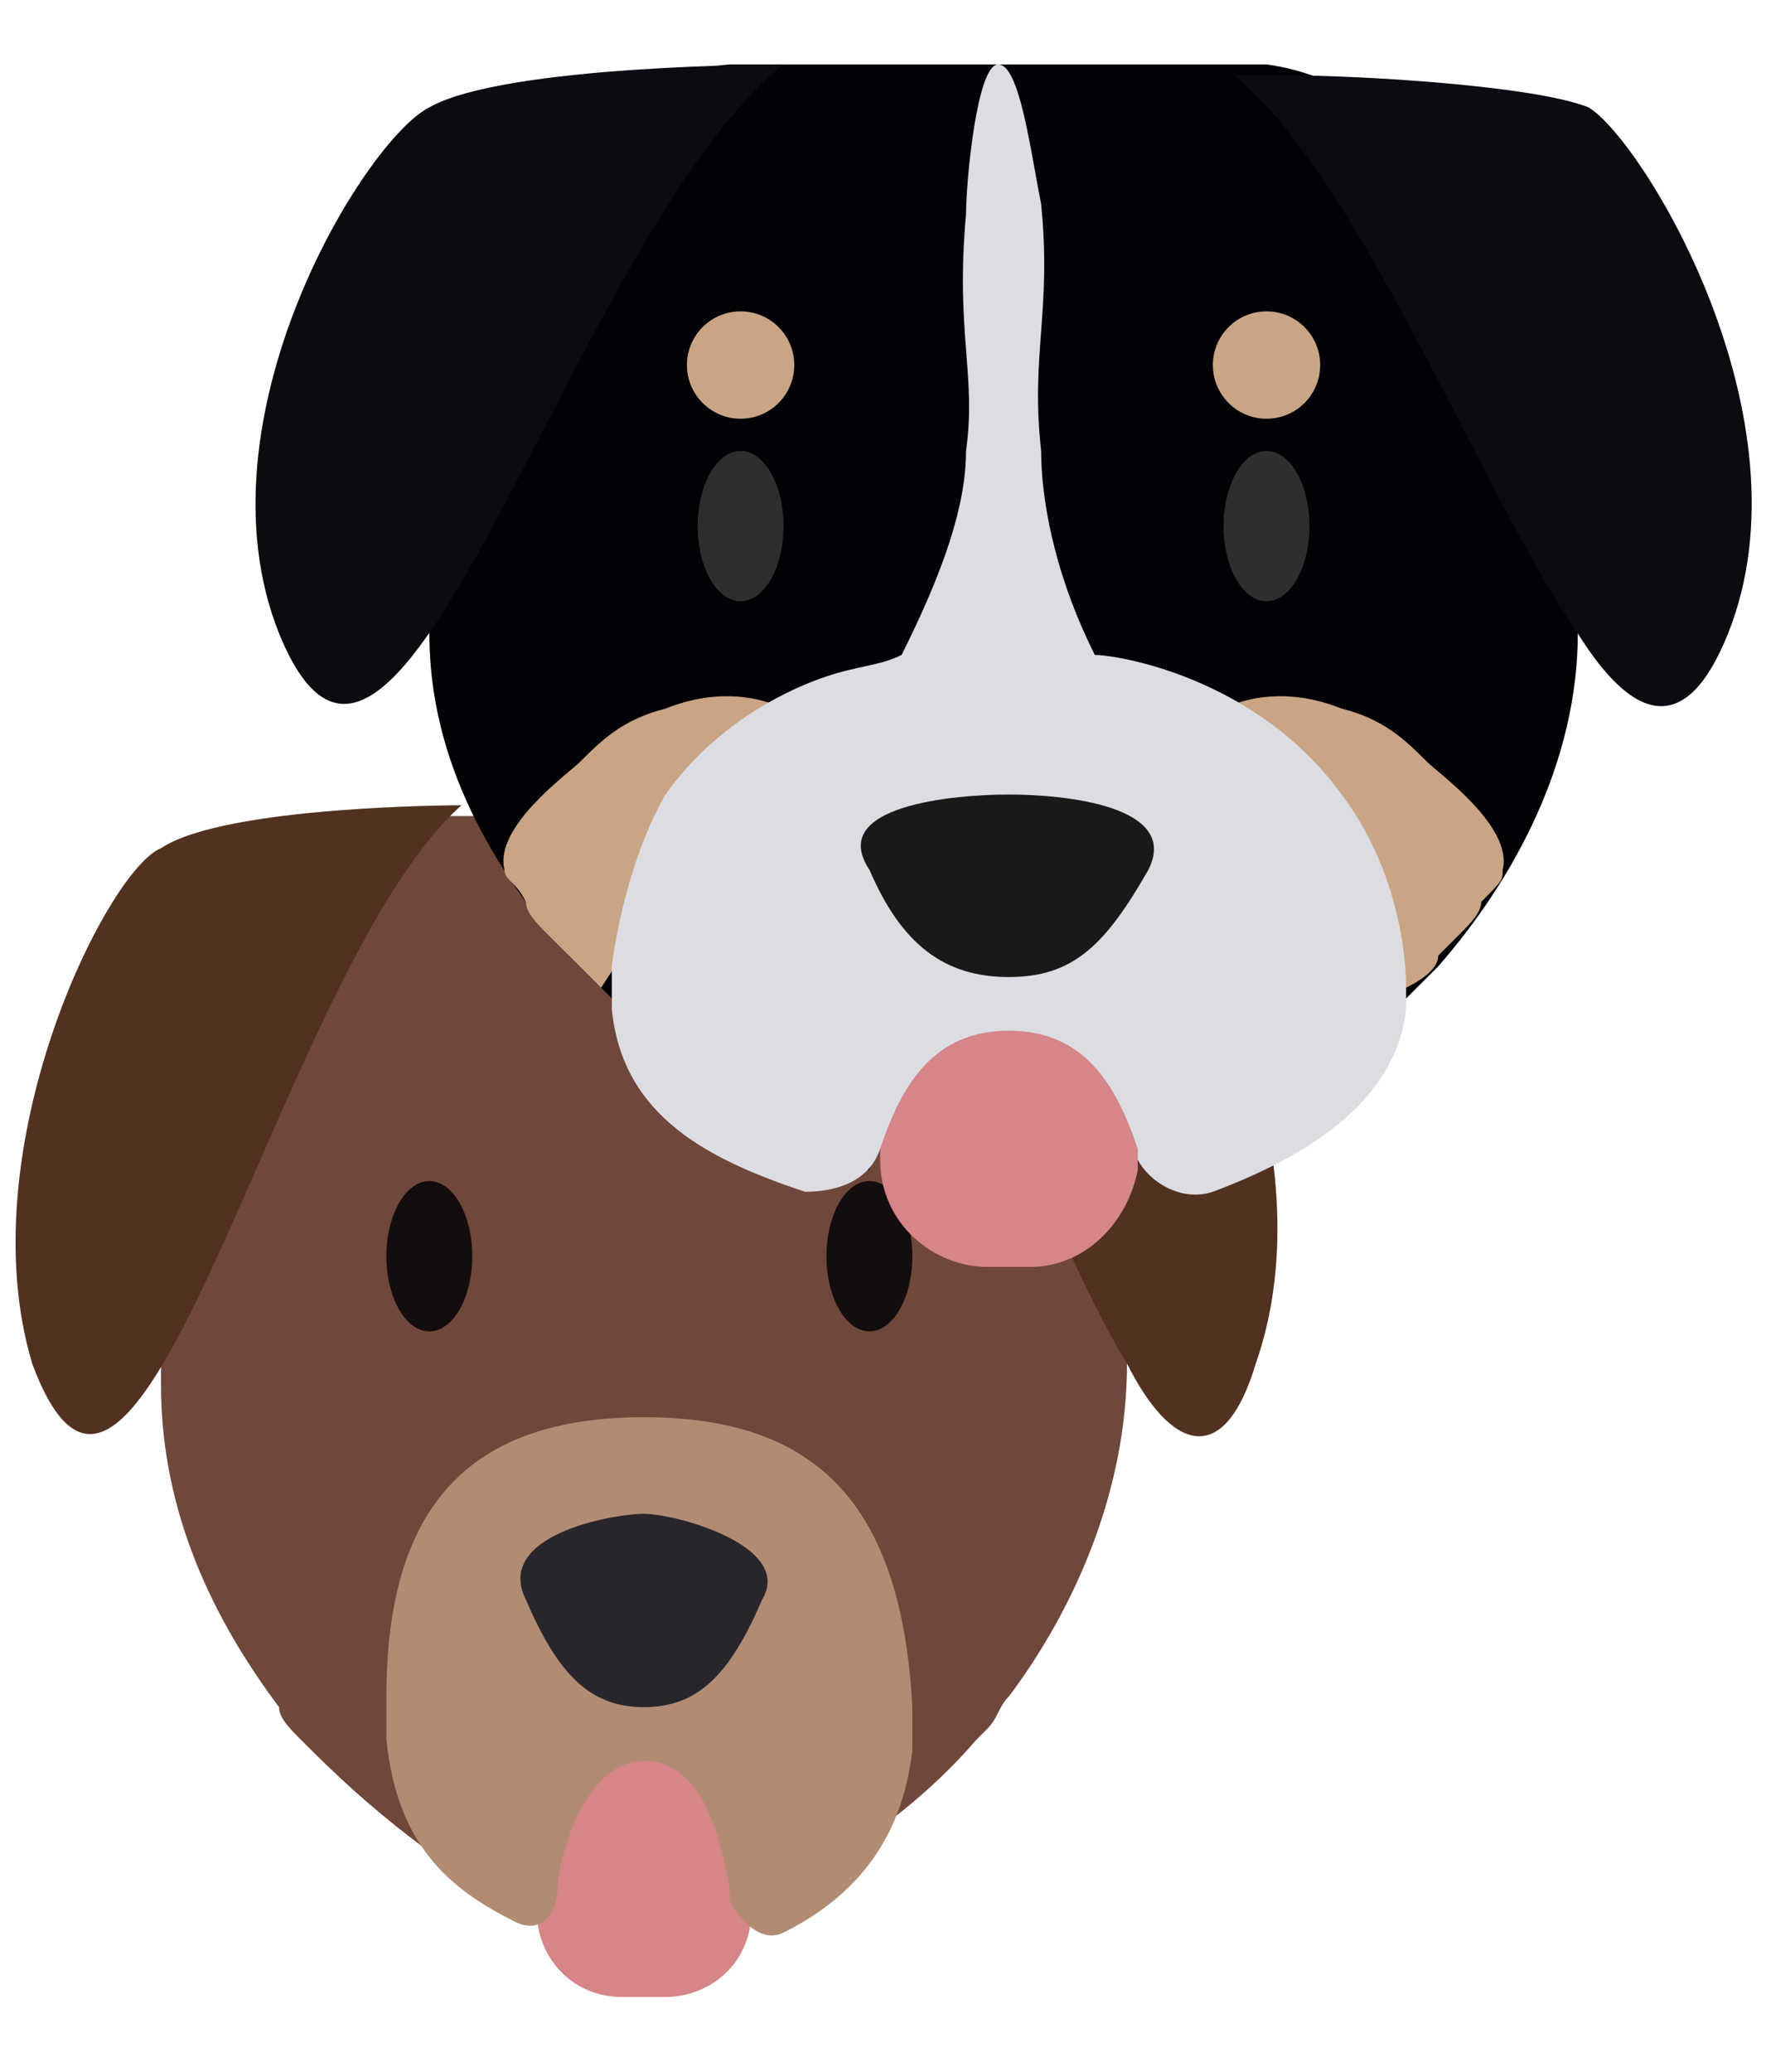<?xml version="1.0" encoding="utf-8"?>
<!-- Generator: Adobe Illustrator 24.2.3, SVG Export Plug-In . SVG Version: 6.00 Build 0)  -->
<svg version="1.1" id="Layer_1" xmlns="http://www.w3.org/2000/svg" xmlns:xlink="http://www.w3.org/1999/xlink" x="0px" y="0px"
	 viewBox="0 0 16.5 19.3" style="enable-background:new 0 0 16.5 19.3;" xml:space="preserve">
<style type="text/css">
	.st0{fill:#D68589;}
	.st1{fill:#6F473B;}
	.st2{fill:#B18C72;}
	.st3{fill:#28252C;}
	.st4{fill:#130D0D;}
	.st5{fill:#523120;}
	.st6{fill:#020106;}
	.st7{fill:#C9A585;}
	.st8{fill:#DCDDE2;}
	.st9{fill:#191919;}
	.st10{fill:#2E2E2E;}
	.st11{fill:#0C0B11;}
</style>
<g>
	<path class="st0" d="M6.2,18.6H5.8c-0.5,0-0.8-0.4-0.8-0.8v-2.3h2v2.3C7,18.3,6.6,18.6,6.2,18.6z"/>
	<path class="st1" d="M10.5,12.7L10.5,12.7c0,1.2-0.5,2.3-1.1,3.1c-0.1,0.1-0.1,0.2-0.2,0.3c0,0-0.1,0.1-0.1,0.1
		c-0.6,0.7-1.4,1.2-2,1.5c0-0.1,0-0.2-0.1-0.3c-0.2-0.6-0.5-1.2-1-1.2c0,0,0,0,0,0h0c-0.5,0-0.8,0.6-1,1.2c0,0.1-0.1,0.2-0.1,0.4
		c-0.6-0.3-1.3-0.8-2-1.5c0,0-0.1-0.1-0.1-0.1c-0.1-0.1-0.2-0.2-0.2-0.3c-0.6-0.8-1.1-1.8-1.1-3c0,0,0-0.1,0-0.1
		c0-3.1,1.2-5.1,2.4-5.2c0,0,0,0,0,0c0,0,0,0,0,0c0,0,0.1,0,0.1,0h0.3c1.1,0,1.3,0,1.8,0c0.4,0,1.4,0,1.8,0c0,0,0.1,0,0.1,0
		c0,0,0,0,0,0c0.1,0,0.1,0,0.1,0c0,0,0.1,0,0.1,0C9.3,7.6,10.5,9.5,10.5,12.7z"/>
	<path class="st2" d="M8.5,16.1c0,0.1,0,0.2,0,0.2c-0.1,0.9-0.6,1.4-1.2,1.7c-0.2,0.1-0.4-0.1-0.5-0.3c0,0,0-0.1,0-0.1
		C6.7,17,6.5,16.4,6,16.4h0c-0.4,0-0.7,0.5-0.8,1.1c0,0,0,0,0,0C5.2,17.9,5,18,4.8,17.9c-0.6-0.3-1.1-0.7-1.2-1.7c0-0.1,0-0.1,0-0.2
		c0,0,0,0,0,0c0-0.1,0-0.1,0-0.2C3.6,14,4.4,13.2,6,13.2h0c1.6,0,2.4,0.8,2.5,2.7C8.5,15.9,8.5,16,8.5,16.1C8.5,16,8.5,16,8.5,16.1z
		"/>
	<path class="st3" d="M7.1,14.9c-0.3,0.7-0.6,1-1.1,1s-0.8-0.3-1.1-1c-0.3-0.6,0.8-0.8,1.1-0.8S7.4,14.4,7.1,14.9z"/>
	<g>
		<g>
			<ellipse class="st4" cx="4" cy="11.7" rx="0.4" ry="0.7"/>
			<ellipse class="st4" cx="8.1" cy="11.7" rx="0.4" ry="0.7"/>
		</g>
	</g>
	<g>
		<g>
			<path class="st5" d="M4.3,7.5c0,0-2.2,0-2.8,0.4C1,8.1-0.3,10.7,0.3,12.7C1.3,15.4,2.6,9,4.3,7.5z"/>
			<path class="st5" d="M11.7,12.7c-0.3,1-0.8,0.8-1.2,0c-0.8-1.3-1.7-4.2-2.7-5.2c0,0,0,0,0,0c0,0,0,0,0,0c0,0,0,0,0.1,0
				c0,0,0,0,0,0c0.1,0,0.1,0,0.2,0c0.6,0,2,0.1,2.4,0.3C11.1,8.2,12.4,10.7,11.7,12.7z"/>
		</g>
	</g>
</g>
<g>
	<path class="st0" d="M9.6,11.8H9.2c-0.5,0-1-0.4-1-1V8.8h2.4v2.1C10.5,11.4,10.1,11.8,9.6,11.8z"/>
	<path class="st6" d="M14.7,5.9L14.7,5.9c0,1.2-0.6,2.3-1.3,3.1c-0.1,0.1-0.2,0.2-0.3,0.3c0,0-0.1,0.1-0.1,0.1
		c-0.7,0.7-1.6,1.2-2.3,1.5c0-0.1-0.1-0.2-0.1-0.3C10.4,9.9,10,9.3,9.4,9.3c0,0,0,0,0,0h0c-0.6,0-1,0.6-1.2,1.2
		c0,0.1-0.1,0.2-0.1,0.4C7.3,10.5,6.5,10,5.7,9.3c0,0-0.1-0.1-0.1-0.1C5.5,9.1,5.4,9,5.3,8.9C4.6,8.1,4,7.1,4,5.9c0,0,0-0.1,0-0.1
		c0-3.1,1.4-5.1,2.8-5.2c0,0,0,0,0,0c0,0,0,0,0,0c0,0,0.1,0,0.1,0h0.3c1.3,0,1.6,0,2.1,0c0.5,0,1.6,0,2.1,0c0,0,0.1,0,0.1,0
		c0,0,0,0,0,0c0.1,0,0.2,0,0.2,0c0,0,0.1,0,0.1,0C13.3,0.8,14.7,2.7,14.7,5.9z"/>
	<path class="st7" d="M5.6,9.2C5.5,9.1,5.4,9,5.3,8.9C5.2,8.8,5.2,8.8,5.1,8.7C5,8.6,4.9,8.5,4.9,8.4C4.8,8.2,4.7,8.2,4.7,8.1
		c-0.1-0.4,0.6-0.9,0.7-1c0.2-0.2,0.4-0.4,0.8-0.5c0.5-0.2,0.9-0.1,1.1,0"/>
	<path class="st7" d="M13.1,9.2c0.2-0.1,0.3-0.2,0.3-0.3c0.1-0.1,0.1-0.1,0.2-0.2c0.1-0.1,0.2-0.2,0.2-0.3C14,8.2,14,8.2,14,8.1
		c0.1-0.4-0.6-0.9-0.7-1c-0.2-0.2-0.4-0.4-0.8-0.5c-0.5-0.2-0.9-0.1-1.1,0"/>
	<path class="st8" d="M13.1,9.2c0,0.1,0,0.1,0,0.2c-0.1,0.9-1,1.4-1.8,1.7c-0.3,0.1-0.6-0.1-0.7-0.3c0,0,0-0.1,0-0.1
		c-0.2-0.6-0.5-1.1-1.2-1.1h0c-0.7,0-1,0.5-1.2,1.1c0,0,0,0,0,0c-0.1,0.3-0.4,0.4-0.7,0.4c-0.9-0.3-1.7-0.7-1.8-1.7
		c0-0.1,0-0.1,0-0.2c0,0,0,0,0,0c0-0.1,0-0.1,0-0.2c0,0,0.1-0.9,0.5-1.6c0.5-0.7,1.2-1,1.5-1.1C8,6.2,8.2,6.2,8.4,6.1
		C8.8,5.3,9,4.7,9,4.2C9.1,3.5,8.9,3.1,9,2c0-0.3,0.1-1.4,0.3-1.4c0.2,0,0.3,0.8,0.4,1.3c0.1,1-0.1,1.4,0,2.3c0,0.4,0.1,1.1,0.5,1.9
		c0.2,0,1.5,0.2,2.3,1.3C13.1,8.2,13.1,9.1,13.1,9.2z"/>
	<path class="st9" d="M10.7,8.1c-0.4,0.7-0.7,1-1.3,1s-1-0.3-1.3-1C7.7,7.5,8.9,7.4,9.4,7.4S11,7.5,10.7,8.1z"/>
	<g>
		<ellipse class="st10" cx="6.9" cy="4.9" rx="0.4" ry="0.7"/>
		<ellipse class="st10" cx="11.8" cy="4.9" rx="0.4" ry="0.7"/>
	</g>
	<g>
		<g>
			<path class="st11" d="M7.3,0.6c0,0-2.6,0-3.3,0.4C3.4,1.3,1.8,3.9,2.6,5.9C3.7,8.6,5.3,2.2,7.3,0.6z"/>
			<path class="st11" d="M16.1,5.9c-0.4,1-0.9,0.8-1.4,0c-0.9-1.3-2-4.2-3.2-5.2c0,0,0,0,0,0c0,0,0,0,0,0c0,0,0,0,0.1,0c0,0,0,0,0,0
				c0.1,0,0.2,0,0.3,0c0.8,0,2.4,0.1,2.9,0.3C15.3,1.3,16.9,3.9,16.1,5.9z"/>
		</g>
	</g>
	<path class="st8" d="M5.5,7.4"/>
	<ellipse class="st7" cx="6.9" cy="3.4" rx="0.5" ry="0.5"/>
	<ellipse class="st7" cx="11.8" cy="3.4" rx="0.5" ry="0.5"/>
</g>
</svg>
